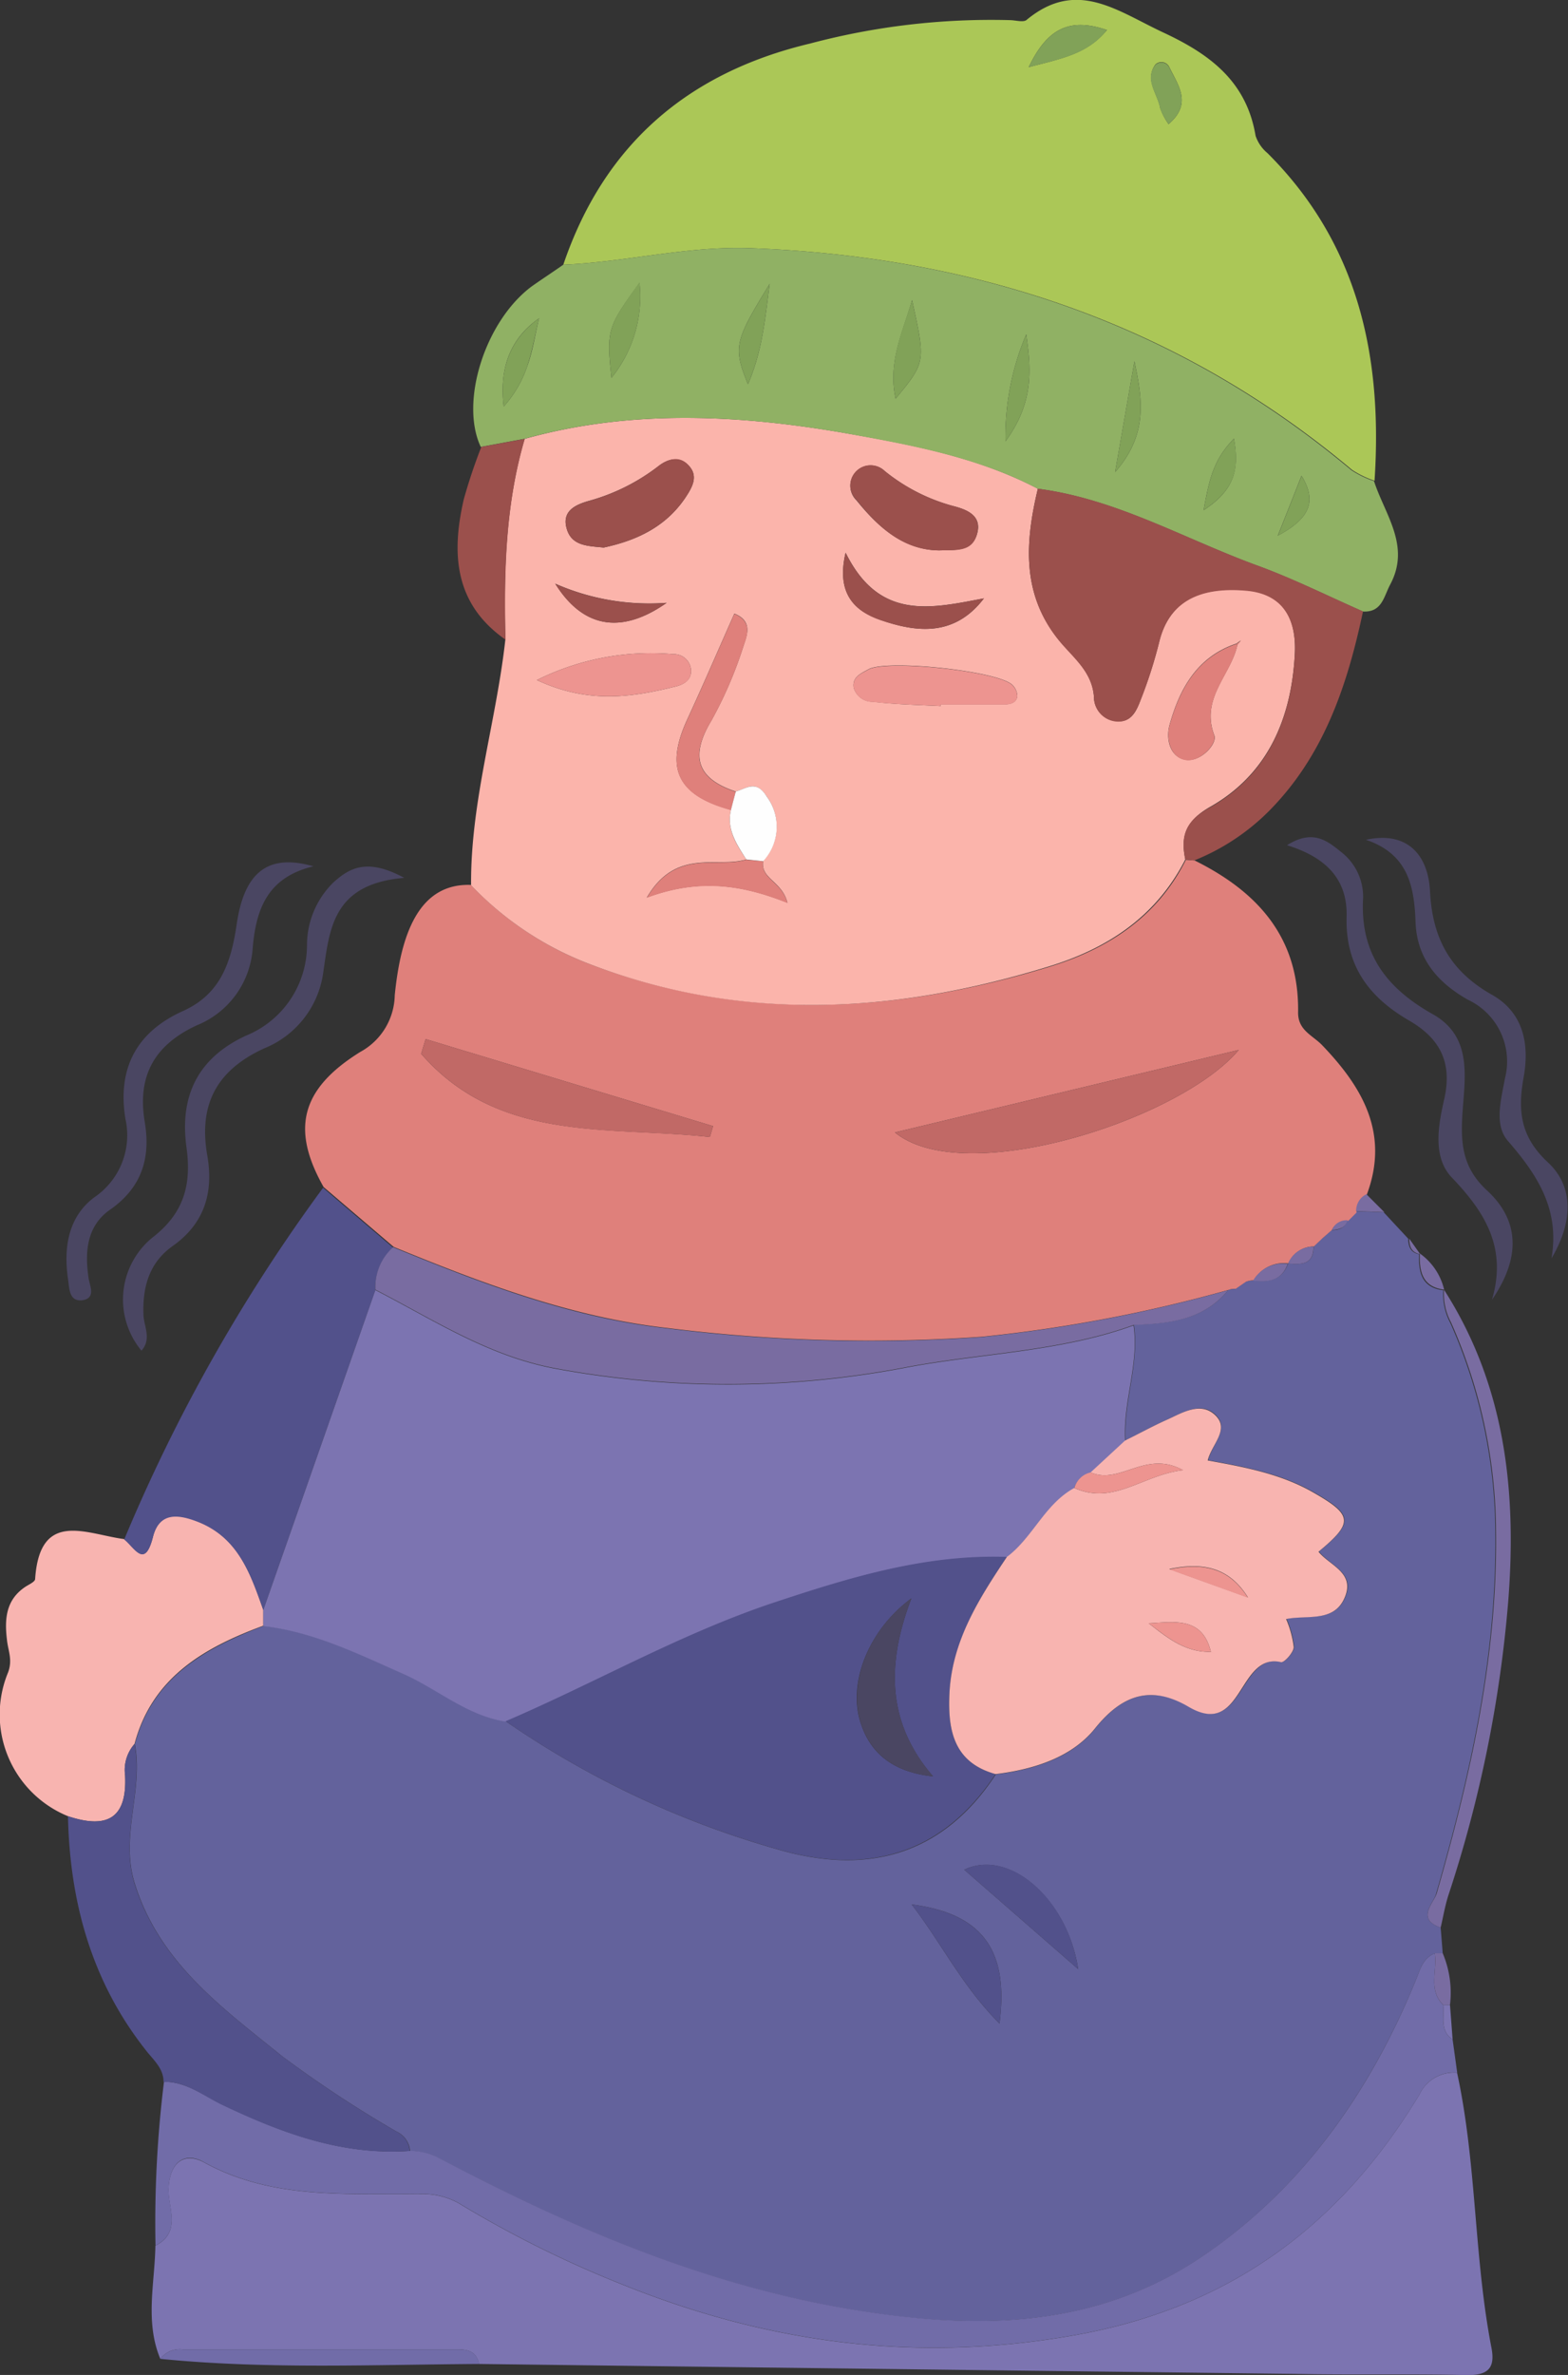 <svg xmlns="http://www.w3.org/2000/svg" viewBox="0 0 144.19 218.3"><rect x="0" y="0" width="144.19" height="218.3" fill="#333333" stroke="none"/><defs><style>.cls-1{fill:#63629c;}.cls-2{fill:#df807b;}.cls-3{fill:#fbb4ab;}.cls-4{fill:#abc757;}.cls-5{fill:#7c74b1;}.cls-6{fill:#90b164;}.cls-7{fill:#716ca8;}.cls-8{fill:#f8b4b0;}.cls-9{fill:#52518b;}.cls-10{fill:#9b504c;}.cls-11{fill:#4a4662;}.cls-12{fill:#796ca1;}.cls-13{fill:#c16966;}.cls-14{fill:#ed9490;}.cls-15{fill:#fefefe;}.cls-16{fill:#81a258;}</style></defs><g id="Layer_2" data-name="Layer 2"><g id="Layer_1-2" data-name="Layer 1"><path class="cls-1" d="M132.48,177.18l.19,2.37h-.73c-1.11.44-1.33,1.45-1.74,2.45-4.22,10.3-10.47,19.21-19.71,25.46-7.95,5.37-16.86,6.56-26.62,5.58-15.76-1.59-29.82-7.44-43.53-14.67a5.78,5.78,0,0,0-2.63-.65,2.15,2.15,0,0,0-1.28-1.81A109.22,109.22,0,0,1,25.94,189c-5.45-4.42-11.25-8.55-13.54-15.85-1.38-4.4.81-8.57,0-12.83,1.63-6.15,6.45-8.82,11.84-10.87,4.6.52,8.68,2.54,12.84,4.38,3.18,1.4,5.88,3.85,9.45,4.4a84.63,84.63,0,0,0,24.81,11.71c8.24,2.46,15.28.72,20.24-6.85,3.51-.42,7-1.54,9.14-4.22,2.6-3.27,5.32-3.92,8.63-2,5,2.94,4.54-5,8.49-4.11.29.07,1.16-.9,1.17-1.39a9.24,9.24,0,0,0-.7-2.57c2-.41,4.55.39,5.47-2.19.75-2.1-1.52-2.73-2.49-4,3.24-2.68,3.15-3.37-.49-5.45-3-1.72-6.34-2.33-9.7-2.94.38-1.51,2-2.86.7-4.15s-3-.25-4.41.39-2.59,1.29-3.89,1.94c-.21-3.58,1.29-7,.77-10.63,3.25-.12,6.42-.43,8.69-3.2a1.41,1.41,0,0,1,.64-.09l.94-.65a2,2,0,0,1,.72-.14c1.4.18,2.64,0,3.19-1.55l0,0c1.19.09,2.35.16,2.34-1.56h0l.79-.75.87-.76c.65,0,1.23-.17,1.44-.9h0l.76-.76v-.08l2.59.1,2.26,2.43c0,.7.22,1.29,1,1.42l0,0c-.07,1.66.23,3.07,2.23,3.32h0a5.51,5.51,0,0,0,.64,3,47.87,47.87,0,0,1,4.14,19.36c.13,11.39-2.33,22.26-5.44,33.08C131.86,174.92,130.17,176.39,132.48,177.18ZM91.91,186c.89-6.8-1.63-10.11-8.08-10.95C86.61,178.65,88.44,182.51,91.91,186Zm7.24-5c-1-6.49-6.38-11.1-10.48-9.14Z"/><path class="cls-2" d="M122.48,113.06l-.87.76-.79.75h0a2.55,2.55,0,0,0-2.34,1.56l0,0a3.21,3.21,0,0,0-3.19,1.55,2,2,0,0,0-.72.14l-.94.65a1.41,1.41,0,0,0-.64.09,134.12,134.12,0,0,1-22.68,4.31,150,150,0,0,1-29-.81c-8.8-1-17-4.12-25.11-7.45l-6.44-5.5c-3-5.3-2.13-9,3.37-12.42a6.06,6.06,0,0,0,3.17-5.21c.55-5.5,2.16-10.31,7-10.14A29.57,29.57,0,0,0,54,88.53c14.1,5.43,28.24,4.67,42.42.36,5.47-1.66,10-4.61,12.63-9.86l.8.06c5.79,2.87,9.64,7.08,9.52,14,0,1.64,1.36,2.08,2.23,3,3.72,3.88,6.19,8.13,4.08,13.74a1.68,1.68,0,0,0-.94,1.55v.08l-.76.76h0A1.46,1.46,0,0,0,122.48,113.06Zm-8.57-16.55L82.3,104.09C88.69,109.31,108.55,102.91,113.91,96.51Zm-48.63,8,.29-1-26.43-8-.41,1.35C45.88,105.09,56,103.48,65.28,104.51Z"/><path class="cls-3" d="M109,79c-2.67,5.25-7.16,8.2-12.63,9.86C82.21,93.2,68.07,94,54,88.53a29.57,29.57,0,0,1-10.68-7.16c-.06-7.68,2.31-15,3.15-22.57-.15-6.22,0-12.42,1.77-18.46C58,37.6,68,38.11,77.85,39.83c6,1.05,12.08,2.2,17.59,5.09-1.17,4.88-1.51,9.67,1.9,13.87,1.37,1.69,3.21,3,3.27,5.5a2.25,2.25,0,0,0,2.13,2c1.33.11,1.79-1,2.16-2a41.89,41.89,0,0,0,1.68-5.23c.86-3.61,3.49-5.19,8-4.8,3.67.31,4.63,2.94,4.49,5.81-.3,5.91-2.45,11.11-7.87,14.14C109,75.5,108.56,76.89,109,79ZM68.63,79c-2.8.82-6.46-1.08-9.15,3.5,4.82-1.79,8.77-1.18,12.93.48-.49-2-2.51-2.2-2.23-3.85a4.65,4.65,0,0,0,.33-5.91c-1-1.57-1.83-.76-2.84-.46-3.61-1.19-4.22-3.26-2.25-6.53a37.62,37.62,0,0,0,2.94-6.83c.33-1,.9-2.3-.83-3-1.45,3.26-2.84,6.49-4.31,9.68-2.11,4.55-.94,7,4,8.36C66.79,76.26,67.74,77.63,68.63,79Zm45.06-19.84c-3.6,1.21-5.21,4.13-6.14,7.47-.35,1.25,0,2.92,1.43,3.2s3-1.5,2.68-2.25c-1.29-3.43,1.55-5.55,2.13-8.32l.32-.4ZM55.51,50.33c3.15-.67,5.92-2,7.72-4.9.5-.8.91-1.69.18-2.55-.88-1-1.95-.73-2.83-.06A18.43,18.43,0,0,1,54.29,46c-1.27.35-2.72.91-2.15,2.68C52.63,50.22,54.14,50.18,55.51,50.33Zm30.87.26c1.52-.05,3,.11,3.47-1.52S89,46.85,87.6,46.5a17.07,17.07,0,0,1-6.24-3.2A1.86,1.86,0,1,0,78.77,46C80.78,48.49,83.1,50.55,86.38,50.59ZM86.5,64.9v-.16c2,0,3.92,0,5.88,0,.52,0,1.11-.14,1.17-.78a1.48,1.48,0,0,0-.45-1c-1.29-1.29-11.57-2.38-13.24-1.44-.68.38-1.5.7-1.36,1.67a1.78,1.78,0,0,0,1.76,1.31C82.33,64.75,84.42,64.79,86.5,64.9ZM49.37,62.51c4.75,2.21,8.73,1.58,12.72.6.8-.19,1.52-.6,1.45-1.56a1.56,1.56,0,0,0-1.62-1.42A23.5,23.5,0,0,0,49.37,62.51ZM90.48,55c-4.86.92-9.62,2.09-12.72-4.2-.91,3.86.95,5.4,3.2,6.18C84.33,58.16,87.8,58.52,90.48,55Zm-29.19.41a21.44,21.44,0,0,1-10.23-1.76C53.64,57.78,57.18,58.3,61.29,55.42Z"/><path class="cls-4" d="M51.8,24.33C55.55,13.28,63.27,6.67,74.5,4A64.9,64.9,0,0,1,92.85,1.85c.52,0,1.21.22,1.53,0C99-2,102.71,1,107,3s7.63,4.5,8.46,9.48a3.51,3.51,0,0,0,1.09,1.59c8.4,8.37,10.6,18.77,9.85,30.12a9,9,0,0,1-2.07-1C108.3,29.76,89.66,23.58,69,22.81,63.17,22.6,57.55,24.09,51.8,24.33ZM94.6,6.17c3-.79,5.37-1.19,7.19-3.41C98.36,1.59,96.3,2.61,94.6,6.17Zm12.86,5.24c2.21-1.89.87-3.57.08-5.21a.8.8,0,0,0-1.3-.26c-1,1.41.22,2.69.45,4A5.86,5.86,0,0,0,107.46,11.41Z"/><path class="cls-5" d="M14.74,216.82c-1.42-3.41-.51-6.93-.45-10.4,2.46-1.26,1.13-3.52,1.21-5.28.12-2.51,1.55-3.32,3.28-2.37,6.24,3.42,13,2.83,19.62,2.92a6.76,6.76,0,0,1,3.77.82,100.89,100.89,0,0,0,14.71,7.34c13.56,5.52,27.25,7.39,41.88,4.81,14.32-2.53,24.47-10.07,31.77-22.14a3.5,3.5,0,0,1,3.46-2c1.81,8.33,1.54,16.92,3.16,25.28.38,1.94-.39,2.55-2.31,2.51-5.26-.12-10.53,0-15.79-.11q-37.5-.44-75-.91c-.29-1.42-1.4-1.34-2.46-1.34H16.81A2.25,2.25,0,0,0,14.74,216.82Z"/><path class="cls-6" d="M51.8,24.33c5.75-.24,11.37-1.73,17.19-1.52,20.67.77,39.31,7,55.29,20.41a9,9,0,0,0,2.07,1c1,3.09,3.39,5.95,1.49,9.51-.59,1.1-.75,2.57-2.5,2.48-3.23-1.42-6.39-3-9.69-4.21-6.7-2.44-13-6.14-20.21-7.07-5.51-2.89-11.57-4-17.59-5.09C68,38.11,58,37.6,48.21,40.34l-4,.74c-1.95-4.14.4-11.57,4.69-14.76C49.88,25.63,50.85,25,51.8,24.33Zm32.07,3.26c-.83,2.9-2.25,5.68-1.51,9.06C85.13,33.28,85.13,33.28,83.87,27.59Zm-34.3,1.67c-2.86,2-3.64,4.88-3.25,8.11a10.67,10.67,0,0,0,2.15-3.67C49,32.26,49.21,30.74,49.57,29.26Zm6.66,5.47A11.89,11.89,0,0,0,58.81,26C55.86,30.05,55.76,30.36,56.23,34.73Zm14.55-8.64c-3.27,5.33-3.37,5.81-2,9.23C70.12,32.23,70.37,29.17,70.78,26.09ZM92.46,40.57c2.68-3.66,2.34-6.74,1.91-9.84A24.06,24.06,0,0,0,92.46,40.57Zm11.86-7.37c-.54,3.1-1.08,6.2-1.78,10.2C105.68,39.82,105,36.51,104.32,33.2Zm6.36,13.7c2.85-1.88,3.29-3.72,2.79-6.58C111.56,42.28,111.19,44.11,110.68,46.9Zm9-3.16c-.61,1.55-1.23,3.11-2.18,5.5C120.49,47.64,121.1,46.05,119.69,43.74Z"/><path class="cls-7" d="M134,190.51a3.5,3.5,0,0,0-3.46,2c-7.3,12.07-17.45,19.61-31.77,22.14-14.63,2.58-28.32.71-41.88-4.81a100.89,100.89,0,0,1-14.71-7.34,6.76,6.76,0,0,0-3.77-.82c-6.66-.09-13.38.5-19.62-2.92-1.73-1-3.16-.14-3.28,2.37-.08,1.76,1.25,4-1.21,5.28a105.26,105.26,0,0,1,.78-15.06c2.1,0,3.66,1.29,5.4,2.12,5.47,2.6,11,4.67,17.24,4.23a5.78,5.78,0,0,1,2.63.65c13.71,7.23,27.77,13.08,43.53,14.67,9.76,1,18.67-.21,26.62-5.58C119.73,201.2,126,192.29,130.2,182c.41-1,.63-2,1.74-2.45.25,1.59-.63,3.36.78,4.75.13,1.1-.35,2.36.86,3.17Z"/><path class="cls-8" d="M24.21,149.43c-5.39,2-10.21,4.72-11.84,10.87a3.62,3.62,0,0,0-.87,2.86c.22,4.1-1.77,4.94-5.25,3.78A10.1,10.1,0,0,1,.74,153.73c.44-1.17,0-2-.1-3-.23-1.9-.11-3.68,1.7-4.88.32-.21.88-.45.89-.71.43-6.42,4.72-4.12,8.19-3.67,1,.79,1.89,2.78,2.65-.24.58-2.27,2.27-2.1,4.08-1.4,3.75,1.45,4.88,4.79,6.06,8.13Z"/><path class="cls-9" d="M24.21,148c-1.18-3.34-2.31-6.68-6.06-8.13-1.81-.7-3.5-.87-4.08,1.4-.76,3-1.69,1-2.65.24a155.44,155.44,0,0,1,18.29-32.33l6.44,5.5a4.9,4.9,0,0,0-1.63,3.9Q29.38,133.24,24.21,148Z"/><path class="cls-10" d="M95.44,44.92c7.23.93,13.51,4.63,20.21,7.07,3.3,1.2,6.46,2.79,9.69,4.21-1.45,6.83-3.62,13.32-8.72,18.42a20.46,20.46,0,0,1-6.8,4.47L109,79c-.46-2.14,0-3.53,2.2-4.75,5.42-3,7.57-8.23,7.87-14.14.14-2.87-.82-5.5-4.49-5.81-4.53-.39-7.16,1.19-8,4.8a41.89,41.89,0,0,1-1.68,5.23c-.37.94-.83,2.06-2.16,2a2.25,2.25,0,0,1-2.13-2c-.06-2.55-1.9-3.81-3.27-5.5C93.93,54.59,94.27,49.8,95.44,44.92Z"/><path class="cls-9" d="M6.25,166.94c3.48,1.16,5.47.32,5.25-3.78a3.62,3.62,0,0,1,.87-2.86c.84,4.26-1.35,8.43,0,12.83,2.29,7.3,8.09,11.43,13.54,15.85a109.22,109.22,0,0,0,10.49,6.92,2.15,2.15,0,0,1,1.28,1.81c-6.2.44-11.77-1.63-17.24-4.23-1.74-.83-3.3-2.16-5.4-2.12,0-1.29-1-2.07-1.7-3C8.42,182.09,6.42,174.82,6.25,166.94Z"/><path class="cls-11" d="M37.17,80.69c-6.62.56-6.86,4.72-7.46,8.81a8.8,8.8,0,0,1-5.41,6.86c-4.36,2-6.06,5.15-5.24,9.84.59,3.36-.22,6.24-3.18,8.33-2.13,1.51-2.77,3.71-2.69,6.25,0,1.07.8,2.26-.18,3.37a7.35,7.35,0,0,1,1-10.39c3-2.31,3.59-5,3.14-8.29-.66-4.77,1.08-8.25,5.48-10.28a9,9,0,0,0,5.6-8.35,8.08,8.08,0,0,1,2.4-5.7C32.13,79.77,33.76,78.84,37.17,80.69Z"/><path class="cls-11" d="M28.82,79.63c-4.18,1-5.29,3.87-5.59,7.61a8.24,8.24,0,0,1-5.12,7c-3.86,1.78-5.52,4.61-4.8,8.89.54,3.2-.2,5.93-3.1,8C8,112.61,7.77,115,8.15,117.5c.11.71.66,1.76-.48,2-1.34.23-1.29-1.09-1.41-1.9-.43-2.89,0-5.75,2.42-7.55a6.89,6.89,0,0,0,2.85-7.22c-.75-4.66,1.05-8,5.32-9.91,3.46-1.57,4.41-4.5,4.92-8C22.48,80.11,24.69,78.45,28.82,79.63Z"/><path class="cls-11" d="M137.2,119.47c1.39-4.75-.6-8-3.68-11.22-1.84-1.91-1.23-4.94-.71-7.23.8-3.53-.55-5.66-3.24-7.22-3.73-2.16-5.86-5.08-5.74-9.52.1-3.4-1.82-5.46-5.48-6.59,2.4-1.51,3.72-.39,5,.64a5.21,5.21,0,0,1,2,4.17c-.31,5.13,2.12,8.31,6.4,10.72,3.86,2.17,2.87,6.15,2.71,9.57-.14,2.66.19,4.72,2.32,6.67C139.71,112.18,139.87,115.58,137.2,119.47Z"/><path class="cls-11" d="M125.61,77.19c3.94-.85,5.73,1.55,5.89,4.72.22,4.39,1.89,7.38,5.72,9.54,2.84,1.61,3.45,4.48,2.89,7.57s-.29,5.48,2.23,7.82,2.2,5.69.33,8.83c.78-4.49-1.28-7.66-4-10.79-1.31-1.5-.62-3.83-.28-5.75A6.26,6.26,0,0,0,135,91.9c-2.8-1.58-4.71-3.78-4.83-7.16S129.43,78.49,125.61,77.19Z"/><path class="cls-12" d="M132.48,177.18c-2.31-.79-.62-2.26-.35-3.19,3.11-10.82,5.57-21.69,5.44-33.08a47.87,47.87,0,0,0-4.14-19.36,5.51,5.51,0,0,1-.64-3c5.64,8.8,6.7,18.57,5.9,28.68a116.18,116.18,0,0,1-5.48,26.92C132.89,175.12,132.72,176.16,132.48,177.18Z"/><path class="cls-10" d="M44.26,41.08l4-.74c-1.78,6-1.92,12.24-1.77,18.46-4.7-3.28-5-7.89-3.84-12.91A50.65,50.65,0,0,1,44.26,41.08Z"/><path class="cls-7" d="M14.74,216.82a2.25,2.25,0,0,1,2.07-.87H41.6c1.06,0,2.17-.08,2.46,1.34C34.28,217.35,24.5,217.79,14.74,216.82Z"/><path class="cls-12" d="M132.72,184.29c-1.41-1.39-.53-3.16-.78-4.75h.73a9.33,9.33,0,0,1,.67,4.73Z"/><path class="cls-12" d="M132.8,118.54c-2-.25-2.3-1.66-2.23-3.32A5.66,5.66,0,0,1,132.8,118.54Z"/><path class="cls-12" d="M124.71,111.32a1.68,1.68,0,0,1,.94-1.55l1.65,1.65Z"/><path class="cls-5" d="M132.72,184.29h.62l.24,3.18C132.37,186.65,132.85,185.39,132.72,184.29Z"/><path class="cls-12" d="M130.59,115.27c-.81-.13-1-.72-1-1.42Z"/><path class="cls-5" d="M24.21,148q5.16-14.72,10.31-29.42c5.44,2.8,10.53,6.18,16.83,7.28a87.21,87.21,0,0,0,31.81-.12c7-1.35,14.27-1.44,21.08-3.91.52,3.6-1,7-.77,10.62l-3.17,2.93a2,2,0,0,0-1.51,1.43c-2.72,1.48-3.81,4.55-6.2,6.34-7.45-.26-14.41,1.86-21.38,4.18-8.6,2.86-16.43,7.37-24.71,10.92-3.57-.55-6.27-3-9.45-4.4-4.16-1.84-8.24-3.86-12.84-4.38Z"/><path class="cls-9" d="M46.5,158.21c8.28-3.55,16.11-8.06,24.71-10.92,7-2.32,13.93-4.44,21.38-4.18-2.57,3.84-5,7.72-5.28,12.53-.16,3.36.37,6.36,4.24,7.43-5,7.57-12,9.31-20.24,6.85A84.63,84.63,0,0,1,46.5,158.21Zm37.31-11.29c-4,2.94-5.86,7.84-4.66,11.47,1,3.08,3.35,4.54,6.65,4.89C81.64,158.45,81.44,153.12,83.81,146.92Z"/><path class="cls-8" d="M91.55,163.07c-3.87-1.07-4.4-4.07-4.24-7.43.24-4.81,2.71-8.69,5.28-12.53,2.39-1.79,3.48-4.86,6.2-6.34,3.63,1.62,6.24-1.19,10-1.64-3.48-1.89-5.78,1.39-8.5.21l3.17-2.93c1.3-.64,2.57-1.34,3.89-1.93s3.06-1.7,4.41-.39-.32,2.64-.7,4.15c3.36.61,6.7,1.22,9.7,2.94,3.64,2.08,3.73,2.77.49,5.45,1,1.25,3.24,1.88,2.49,4-.92,2.58-3.51,1.78-5.47,2.19a9.24,9.24,0,0,1,.7,2.57c0,.49-.88,1.46-1.17,1.39-4-.91-3.47,7.05-8.49,4.11-3.31-1.94-6-1.29-8.63,2C98.55,161.53,95.06,162.65,91.55,163.07Zm19.81-11.24.33.18-.34-.17c-.78-3.25-3.34-2.76-5.72-2.63C107.33,150.53,109,151.9,111.36,151.83Zm3.4-5c-1.62-2.58-3.86-3.32-7.24-2.61Z"/><path class="cls-12" d="M104.24,121.79c-6.81,2.47-14.06,2.56-21.08,3.91a87.21,87.21,0,0,1-31.81.12c-6.3-1.1-11.39-4.48-16.83-7.28a4.9,4.9,0,0,1,1.63-3.9c8.12,3.33,16.31,6.47,25.11,7.45a150,150,0,0,0,29,.81,134.12,134.12,0,0,0,22.68-4.31C110.66,121.36,107.49,121.67,104.24,121.79Z"/><path class="cls-9" d="M91.91,186c-3.47-3.5-5.3-7.36-8.08-10.95C90.28,175.9,92.8,179.21,91.91,186Z"/><path class="cls-9" d="M99.15,181l-10.48-9.14C92.77,169.87,98.17,174.48,99.15,181Z"/><path class="cls-12" d="M115.23,117.71a3.21,3.21,0,0,1,3.19-1.55C117.87,117.73,116.63,117.89,115.23,117.71Z"/><path class="cls-12" d="M118.44,116.14a2.55,2.55,0,0,1,2.34-1.56C120.79,116.3,119.63,116.23,118.44,116.14Z"/><path class="cls-12" d="M122.48,113.06a1.46,1.46,0,0,1,1.44-.9C123.71,112.89,123.13,113,122.48,113.06Z"/><path class="cls-12" d="M120.82,114.57l.79-.75Z"/><path class="cls-12" d="M113.57,118.5l.94-.65Z"/><path class="cls-12" d="M124,112.16l.76-.76Z"/><path class="cls-13" d="M113.91,96.51c-5.36,6.4-25.22,12.8-31.61,7.58Z"/><path class="cls-13" d="M65.28,104.51c-9.3-1-19.4.58-26.55-7.65l.41-1.35,26.43,8Z"/><path class="cls-10" d="M55.51,50.33c-1.37-.15-2.88-.11-3.37-1.64-.57-1.77.88-2.33,2.15-2.68a18.43,18.43,0,0,0,6.29-3.19c.88-.67,2-1,2.83.06.73.86.32,1.75-.18,2.55C61.43,48.32,58.66,49.66,55.51,50.33Z"/><path class="cls-10" d="M86.38,50.59c-3.28,0-5.6-2.1-7.61-4.62a1.86,1.86,0,1,1,2.59-2.67,17.07,17.07,0,0,0,6.24,3.2c1.35.35,2.69.85,2.25,2.57S87.9,50.54,86.38,50.59Z"/><path class="cls-14" d="M86.5,64.9c-2.08-.11-4.17-.15-6.24-.38a1.78,1.78,0,0,1-1.76-1.31c-.14-1,.68-1.29,1.36-1.67,1.67-.94,12,.15,13.24,1.44a1.48,1.48,0,0,1,.45,1c-.06.64-.65.77-1.17.78-2,0-3.92,0-5.88,0Z"/><path class="cls-14" d="M49.37,62.51a23.5,23.5,0,0,1,12.55-2.38,1.56,1.56,0,0,1,1.62,1.42c.07,1-.65,1.37-1.45,1.56C58.1,64.09,54.12,64.72,49.37,62.51Z"/><path class="cls-2" d="M67.22,74.47c-4.94-1.34-6.11-3.82-4-8.37,1.47-3.19,2.86-6.42,4.31-9.68,1.73.71,1.16,2.06.83,3a37.62,37.62,0,0,1-2.94,6.83c-2,3.27-1.36,5.34,2.24,6.53C67.51,73.35,67.36,73.91,67.22,74.47Z"/><path class="cls-10" d="M90.48,55c-2.68,3.51-6.15,3.15-9.52,2-2.25-.78-4.11-2.32-3.2-6.18C80.86,57.1,85.62,55.93,90.48,55Z"/><path class="cls-2" d="M113.79,59.29c-.58,2.77-3.42,4.89-2.13,8.32.28.75-1.3,2.51-2.68,2.25s-1.78-2-1.43-3.2c.93-3.34,2.54-6.26,6.14-7.47Z"/><path class="cls-2" d="M70.18,79.16C69.9,80.81,71.92,81,72.41,83c-4.16-1.66-8.11-2.27-12.93-.48,2.69-4.58,6.35-2.68,9.15-3.5Z"/><path class="cls-15" d="M70.18,79.16,68.63,79c-.89-1.4-1.84-2.77-1.41-4.56.14-.56.29-1.12.44-1.68,1-.3,1.89-1.11,2.85.46A4.65,4.65,0,0,1,70.18,79.16Z"/><path class="cls-10" d="M61.29,55.42c-4.11,2.88-7.65,2.36-10.23-1.76A21.44,21.44,0,0,0,61.29,55.42Z"/><path class="cls-2" d="M113.69,59.19l.42-.3-.32.4Z"/><path class="cls-16" d="M94.6,6.17c1.7-3.56,3.76-4.58,7.19-3.41C100,5,97.64,5.38,94.6,6.17Z"/><path class="cls-16" d="M107.46,11.41a5.86,5.86,0,0,1-.77-1.44c-.23-1.34-1.5-2.62-.45-4a.8.8,0,0,1,1.3.26C108.33,7.84,109.67,9.52,107.46,11.41Z"/><path class="cls-16" d="M83.87,27.59c1.26,5.69,1.26,5.69-1.51,9.06C81.62,33.27,83,30.49,83.87,27.59Z"/><path class="cls-16" d="M49.57,29.26c-.36,1.48-.61,3-1.1,4.44a10.67,10.67,0,0,1-2.15,3.67C45.93,34.14,46.71,31.29,49.57,29.26Z"/><path class="cls-16" d="M56.23,34.73c-.47-4.37-.37-4.68,2.58-8.78A11.89,11.89,0,0,1,56.23,34.73Z"/><path class="cls-16" d="M70.78,26.09c-.41,3.08-.66,6.14-2,9.23C67.41,31.9,67.51,31.42,70.78,26.09Z"/><path class="cls-16" d="M92.46,40.57a24.06,24.06,0,0,1,1.91-9.84C94.8,33.83,95.14,36.91,92.46,40.57Z"/><path class="cls-16" d="M104.32,33.2c.68,3.31,1.36,6.62-1.78,10.2C103.24,39.4,103.78,36.3,104.32,33.2Z"/><path class="cls-16" d="M110.68,46.9c.51-2.79.88-4.62,2.79-6.58C114,43.18,113.53,45,110.68,46.9Z"/><path class="cls-16" d="M119.69,43.74c1.41,2.31.8,3.9-2.18,5.5C118.46,46.85,119.08,45.29,119.69,43.74Z"/><path class="cls-14" d="M100.3,135.34c2.72,1.18,5-2.1,8.5-.21-3.77.45-6.38,3.26-10,1.64A2,2,0,0,1,100.3,135.34Z"/><path class="cls-11" d="M83.81,146.92c-2.37,6.2-2.17,11.53,2,16.36-3.3-.35-5.64-1.81-6.65-4.89C78,154.76,79.78,149.86,83.81,146.92Z"/><path class="cls-14" d="M111.36,151.83c-2.36.07-4-1.3-5.73-2.62,2.38-.13,4.94-.62,5.72,2.63Z"/><path class="cls-14" d="M114.76,146.86l-7.24-2.61C110.9,143.54,113.14,144.28,114.76,146.86Z"/><path class="cls-14" d="M111.35,151.84l.34.17-.33-.18Z"/></g></g></svg>